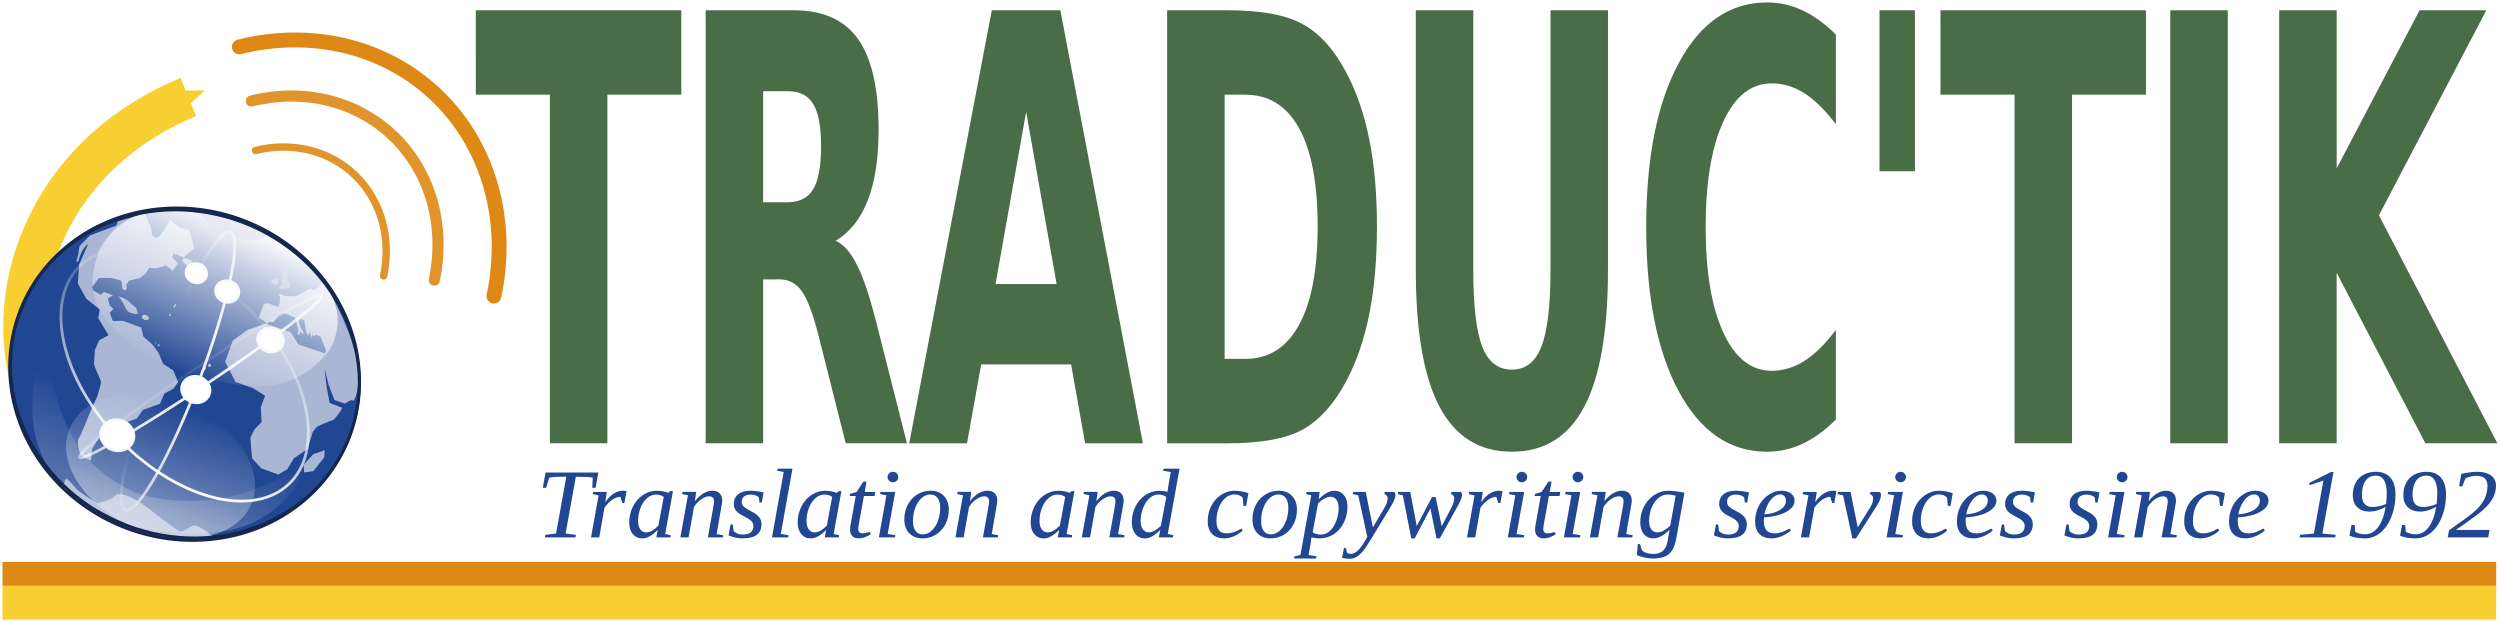 <?xml version="1.0" encoding="UTF-8" standalone="no"?>
<!-- Created with Inkscape (http://www.inkscape.org/) -->

<svg
   xmlns:osb="http://www.openswatchbook.org/uri/2009/osb"
   xmlns:dc="http://purl.org/dc/elements/1.1/"
   xmlns:cc="http://creativecommons.org/ns#"
   xmlns:rdf="http://www.w3.org/1999/02/22-rdf-syntax-ns#"
   xmlns:svg="http://www.w3.org/2000/svg"
   xmlns="http://www.w3.org/2000/svg"
   xmlns:xlink="http://www.w3.org/1999/xlink"
   xmlns:sodipodi="http://sodipodi.sourceforge.net/DTD/sodipodi-0.dtd"
   xmlns:inkscape="http://www.inkscape.org/namespaces/inkscape"
   width="5084.148"
   height="1265.384"
   viewBox="0 0 1345.181 334.8"
   version="1.1"
   id="svg7678"
   inkscape:version="0.92.2 5c3e80d, 2017-08-06"
   sodipodi:docname="logo-traductik_EN.svg"
   inkscape:export-filename="/home/fred/Bureau/Images web &amp; marketing/Logo Traduc'tik/logo-traductik2400ppp.png"
   inkscape:export-xdpi="2400.0027"
   inkscape:export-ydpi="2400.0027">
  <defs
     id="defs7672">
    <linearGradient
       id="linearGradient1014"
       osb:paint="solid">
      <stop
         style="stop-color:#000000"
         offset="0"
         id="stop1012" />
    </linearGradient>
    <inkscape:perspective
       sodipodi:type="inkscape:persp3d"
       inkscape:vp_x="0 : 0.032593423 : 1"
       inkscape:vp_y="0 : 3.0064443 : 0"
       inkscape:vp_z="0.064094494 : 0.032593423 : 1"
       inkscape:persp3d-origin="0.032047252 : 0.02172895 : 1"
       id="perspective5022" />
    <marker
       inkscape:stockid="Arrow2Send"
       orient="auto"
       refY="0"
       refX="0"
       id="Arrow2Send-61-5-1"
       style="overflow:visible"
       inkscape:isstock="true">
      <path
         inkscape:connector-curvature="0"
         id="path5352-3-7-0"
         style="fill:#f8cd2a;fill-rule:evenodd;stroke:#f8cd2a;stroke-width:0.625;stroke-linejoin:round"
         d="m 8.719,4.034 -10.926,-4.018 10.926,-4.018 c -1.745,2.372 -1.735,5.617 -6e-7,8.035 z"
         transform="matrix(-0.3,0,0,-0.3,0.69,0)" />
    </marker>
    <linearGradient
       id="linearGradient4018">
      <stop
         id="stop4020"
         style="stop-color:#ffffff;stop-opacity:0.3"
         offset="0" />
      <stop
         id="stop4022"
         style="stop-color:#ffffff;stop-opacity:0"
         offset="1" />
    </linearGradient>
    <linearGradient
       id="linearGradient4024">
      <stop
         id="stop4026"
         offset="0"
         style="stop-color:#ffffff" />
      <stop
         id="stop4034"
         style="stop-color:#ffffff;stop-opacity:0.498"
         offset="0.5" />
      <stop
         id="stop4028"
         offset="1"
         style="stop-color:#ffffff;stop-opacity:0" />
    </linearGradient>
    <marker
       id="a"
       orient="auto"
       overflow="visible"
       refX="0"
       refY="0"
       style="overflow:visible"
       transform="translate(-1.214,-0.796)">
      <path
         d="m 8.719,4.034 -10.926,-4.018 10.926,-4.018 c -1.745,2.372 -1.735,5.617 -6e-7,8.035 z"
         transform="matrix(-0.3,0,0,-0.3,0.69,0)"
         id="path2"
         inkscape:connector-curvature="0"
         style="fill:#f8cd2a;fill-rule:evenodd;stroke:#f8cd2a;stroke-width:0.625;stroke-linejoin:round" />
    </marker>
    <linearGradient
       id="b"
       gradientTransform="matrix(0.028,0.011,-0.011,0.029,58.692,19.744)"
       gradientUnits="userSpaceOnUse"
       x1="369"
       x2="369"
       y1="614.862"
       y2="478.362">
      <stop
         offset="0"
         stop-color="#fff"
         stop-opacity=".3"
         id="stop5" />
      <stop
         offset="1"
         stop-color="#fff"
         stop-opacity="0"
         id="stop7" />
    </linearGradient>
    <linearGradient
       id="c"
       gradientTransform="matrix(-0.01,0.016,-0.038,-0.017,74.03,32.302)"
       gradientUnits="userSpaceOnUse"
       spreadMethod="reflect"
       x1="84.27"
       x2="398.27"
       y1="158.154"
       y2="158.154">
      <stop
         offset="0"
         stop-color="#fff"
         id="stop10" />
      <stop
         offset=".5"
         stop-color="#fff"
         stop-opacity=".498"
         id="stop12" />
      <stop
         offset="1"
         stop-color="#fff"
         stop-opacity="0"
         id="stop14" />
    </linearGradient>
    <linearGradient
       id="d"
       gradientTransform="matrix(0.006,-0.021,-0.044,-0.016,78.007,50.674)"
       gradientUnits="userSpaceOnUse"
       x1="149.805"
       x2="365.625"
       xlink:href="#e"
       y1="360.664"
       y2="360.664" />
    <linearGradient
       id="e">
      <stop
         offset="0"
         stop-color="#fff"
         id="stop18" />
      <stop
         offset="1"
         stop-color="#fff"
         stop-opacity="0"
         id="stop20" />
    </linearGradient>
    <linearGradient
       id="f"
       gradientTransform="matrix(-0.053,-0.02,-0.01,0.028,78.925,33.645)"
       gradientUnits="userSpaceOnUse"
       x1="213.151"
       x2="242.877"
       xlink:href="#e"
       y1="252.883"
       y2="252.883" />
    <linearGradient
       id="g"
       gradientTransform="matrix(-0.034,-0.294,-0.024,-0.009,78.417,105.531)"
       gradientUnits="userSpaceOnUse"
       x1="213.27"
       x2="242.759"
       xlink:href="#e"
       y1="252.883"
       y2="252.883" />
    <filter
       id="h"
       height="1.738"
       width="1.703"
       x="-0.351"
       y="-0.369">
      <feGaussianBlur
         stdDeviation="3.903"
         id="feGaussianBlur25" />
    </filter>
    <filter
       id="filter1901"
       height="1.738"
       width="1.703"
       x="-0.351"
       y="-0.369">
      <feGaussianBlur
         stdDeviation="3.903"
         id="feGaussianBlur1899" />
    </filter>
    <filter
       id="i"
       height="1.615"
       width="1.586"
       x="-0.293"
       y="-0.307">
      <feGaussianBlur
         stdDeviation="3.252"
         id="feGaussianBlur28" />
    </filter>
    <linearGradient
       id="j"
       gradientTransform="matrix(-0.245,-0.352,0.354,-0.237,-538.139,111.768)"
       gradientUnits="userSpaceOnUse"
       x1="210.781"
       x2="239.902"
       xlink:href="#e"
       y1="257.832"
       y2="257.832" />
    <filter
       id="filter1914"
       height="1.738"
       width="1.703"
       x="-0.351"
       y="-0.369">
      <feGaussianBlur
         stdDeviation="3.903"
         id="feGaussianBlur1912" />
    </filter>
    <filter
       id="filter1918"
       height="1.738"
       width="1.703"
       x="-0.351"
       y="-0.369">
      <feGaussianBlur
         stdDeviation="3.903"
         id="feGaussianBlur1916" />
    </filter>
  </defs>
  <sodipodi:namedview
     id="base"
     pagecolor="#ffffff"
     bordercolor="#666666"
     borderopacity="1.0"
     inkscape:pageopacity="0.0"
     inkscape:pageshadow="2"
     inkscape:zoom="0.14609976"
     inkscape:cx="2718.184"
     inkscape:cy="364.78663"
     inkscape:document-units="mm"
     inkscape:current-layer="layer1"
     showgrid="false"
     fit-margin-top="5"
     fit-margin-left="5"
     fit-margin-right="5"
     fit-margin-bottom="5"
     inkscape:showpageshadow="false"
     showborder="false"
     inkscape:window-width="1920"
     inkscape:window-height="1176"
     inkscape:window-x="0"
     inkscape:window-y="0"
     inkscape:window-maximized="1"
     objecttolerance="10000"
     viewbox-width="1367.14"
     scale-x="1"
     viewbox-y="0"
     inkscape:pagecheckerboard="false"
     units="px"
     inkscape:object-nodes="false" />
  <g
     inkscape:label="Calque 1"
     inkscape:groupmode="layer"
     id="layer1"
     transform="translate(610.039,231.096)"
     style="opacity:0.96">
    <g
       id="g1136">
      <rect
         ry="9.129"
         rx="4.6183418e-06"
         y="71.243"
         x="-608.716"
         height="12.911"
         width="1341.806"
         id="rect5628-9-75-54-1"
         style="color:#000000;fill:#dd840d;stroke-width:2.165;stroke-linecap:round;stroke-opacity:0" />
      <rect
         ry="12.889"
         rx="4.6183422e-06"
         y="84.153"
         x="-608.716"
         height="18.227"
         width="1341.806"
         id="rect5628-9-75-5-2-3"
         style="color:#000000;fill:#f8cd2a;stroke-width:2.165;stroke-linecap:round;stroke-opacity:0" />
      <g
         aria-label="TRADUC'TIK"
         transform="matrix(10.853,0,0,21.078,-1472.964,-643.814)"
         style="font-weight:bold;font-size:15.163px;font-family:sans-serif;-inkscape-font-specification:'sans-serif, Bold';letter-spacing:0px;word-spacing:0px;fill:#42673e;stroke-width:0.017px"
         id="text5026-8-1">
        <path
           d="m 103.1,19.843 h 10.188 v 2.154 h -3.665 v 8.899 h -2.85 v -8.899 h -3.672 z"
           style="-inkscape-font-specification:'sans-serif, Bold'"
           id="path1043"
           inkscape:connector-curvature="0" />
        <path
           d="m 118.545,24.744 q 0.896,0 1.281,-0.333 0.392,-0.333 0.392,-1.096 0,-0.755 -0.392,-1.081 -0.385,-0.326 -1.281,-0.326 h -1.199 v 2.836 z m -1.199,1.969 v 4.183 h -2.85 v -11.054 h 4.353 q 2.184,0 3.198,0.733 1.022,0.733 1.022,2.317 0,1.096 -0.533,1.799 -0.526,0.703 -1.592,1.037 0.585,0.133 1.044,0.607 0.466,0.466 0.94,1.422 l 1.547,3.139 h -3.036 l -1.347,-2.747 q -0.407,-0.829 -0.829,-1.133 -0.415,-0.304 -1.111,-0.304 z"
           style="-inkscape-font-specification:'sans-serif, Bold'"
           id="path1045"
           inkscape:connector-curvature="0" />
        <path
           d="m 132.613,28.883 h -4.457 l -0.703,2.014 h -2.865 l 4.094,-11.054 h 3.398 l 4.094,11.054 h -2.865 z m -3.746,-2.051 h 3.028 l -1.51,-4.398 z"
           style="-inkscape-font-specification:'sans-serif, Bold'"
           id="path1047"
           inkscape:connector-curvature="0" />
        <path
           d="m 140.225,21.997 v 6.745 h 1.022 q 1.747,0 2.665,-0.866 0.925,-0.866 0.925,-2.517 0,-1.644 -0.918,-2.502 -0.918,-0.859 -2.673,-0.859 z m -2.85,-2.154 h 3.006 q 2.517,0 3.746,0.363 1.236,0.355 2.117,1.214 0.777,0.748 1.155,1.725 0.378,0.977 0.378,2.214 0,1.251 -0.378,2.236 -0.378,0.977 -1.155,1.725 -0.888,0.859 -2.132,1.222 -1.244,0.355 -3.731,0.355 h -3.006 z"
           style="-inkscape-font-specification:'sans-serif, Bold'"
           id="path1049"
           inkscape:connector-curvature="0" />
        <path
           d="m 149.703,19.843 h 2.85 v 6.626 q 0,1.37 0.444,1.962 0.452,0.585 1.466,0.585 1.022,0 1.466,-0.585 0.452,-0.592 0.452,-1.962 v -6.626 h 2.85 v 6.626 q 0,2.347 -1.177,3.495 -1.177,1.148 -3.591,1.148 -2.406,0 -3.583,-1.148 -1.177,-1.148 -1.177,-3.495 z"
           style="-inkscape-font-specification:'sans-serif, Bold'"
           id="path1051"
           inkscape:connector-curvature="0" />
        <path
           d="m 170.53,30.29 q -0.785,0.407 -1.636,0.615 -0.851,0.207 -1.777,0.207 -2.762,0 -4.376,-1.54 -1.614,-1.547 -1.614,-4.191 0,-2.651 1.614,-4.191 1.614,-1.547 4.376,-1.547 0.925,0 1.777,0.207 0.851,0.207 1.636,0.615 v 2.288 q -0.792,-0.54 -1.562,-0.792 -0.77,-0.252 -1.621,-0.252 -1.525,0 -2.399,0.977 -0.874,0.977 -0.874,2.695 0,1.71 0.874,2.688 0.874,0.977 2.399,0.977 0.851,0 1.621,-0.252 0.77,-0.252 1.562,-0.792 z"
           style="-inkscape-font-specification:'sans-serif, Bold'"
           id="path1053"
           inkscape:connector-curvature="0" />
        <path
           d="m 174.448,19.843 v 4.109 h -1.755 v -4.109 z"
           style="-inkscape-font-specification:'sans-serif, Bold'"
           id="path1055"
           inkscape:connector-curvature="0" />
        <path
           d="m 175.715,19.843 h 10.188 v 2.154 h -3.665 v 8.899 h -2.85 v -8.899 h -3.672 z"
           style="-inkscape-font-specification:'sans-serif, Bold'"
           id="path1057"
           inkscape:connector-curvature="0" />
        <path
           d="m 187.11,19.843 h 2.85 v 11.054 h -2.85 z"
           style="-inkscape-font-specification:'sans-serif, Bold'"
           id="path1059"
           inkscape:connector-curvature="0" />
        <path
           d="m 192.509,19.843 h 2.85 v 4.035 l 4.109,-4.035 h 3.309 l -5.323,5.234 5.871,5.819 h -3.569 l -4.398,-4.353 v 4.353 h -2.85 z"
           style="-inkscape-font-specification:'sans-serif, Bold'"
           id="path1061"
           inkscape:connector-curvature="0" />
      </g>
      <path
         d="m -481.263,-205.868 c 39.679,-9.892 79.657,0.168 106.99,26.922 27.333,26.755 38.547,66.803 30.012,107.179"
         id="path32"
         inkscape:connector-curvature="0"
         style="fill:none;stroke:#dd840d;stroke-width:8;stroke-linecap:round" />
      <path
         d="m -474.788,-176.746 c 28.512,-7.108 57.239,0.12 76.879,19.345 19.641,19.225 27.699,48.002 21.565,77.015"
         id="path34"
         inkscape:connector-curvature="0"
         style="fill:none;stroke:#dd840d;stroke-width:6;stroke-linecap:round;stroke-opacity:0.906" />
      <path
         d="m -472.544,-150.115 c 19.958,-4.976 40.067,0.084 53.816,13.542 13.748,13.457 19.389,33.602 15.096,53.911"
         id="path36"
         inkscape:connector-curvature="0"
         style="fill:none;stroke:#dd840d;stroke-width:4;stroke-linecap:round;stroke-opacity:0.906" />
      <path
         d="m -563.625,23.685 c -50.705,-48.29 -41.61,-128.931 11.083,-175.525 12.815,-11.332 27.754,-20.503 43.857,-27.049"
         id="path38"
         inkscape:connector-curvature="0"
         style="fill:none;stroke:#f8cd2a;stroke-width:22.148;marker-end:url(#a)" />
      <g
         transform="matrix(15.288,0,0,15.028,-1496.245,-572.363)"
         id="g84"
         style="stroke-width:0.1">
        <path
           d="m 70.273,38.341 a 6.226,5.883 26.568 0 1 -11.615,-4.47 6.226,5.883 26.568 1 1 11.615,4.47 z"
           id="path40"
           inkscape:connector-curvature="0"
           style="fill:#183f8e;stroke:#0b1e46" />
        <path
           d="m 59.424,34.714 c -0.45,2.558 -1.042,5.145 3.056,6.796 4.745,1.063 5.558,-0.897 6.731,-2.566 -1.863,1.382 -3.909,2.141 -6.379,1.445 -2.79,-1.222 -2.846,-3.551 -3.408,-5.675 z"
           id="path42"
           inkscape:connector-curvature="0"
           style="fill:url(#b)" />
        <path
           d="m 69.966,37.403 c 0,0 -0.213,0.336 -0.294,0.352 -0.081,0.016 -0.55,0.23 -0.55,0.23 l -0.143,0.183 -0.192,0.618 -0.474,0.33 -0.236,0.398 -0.321,0.187 -0.604,-0.232 -0.311,-0.346 -0.043,-0.458 -0.017,-0.293 0.145,-0.29 0.248,-0.262 -0.027,-0.535 0.151,-0.407 -0.426,-0.271 -0.619,-0.226 -0.359,-0.723 0.268,-0.756 0.505,-0.378 0.649,-0.227 0.879,0.303 0.276,0.44 0.934,0.324 0.039,-0.104 -0.201,-0.507 -0.154,-0.059 -0.112,0.064 c 0,0 -0.005,-0.121 -0.021,-0.08 -0.016,0.042 -0.025,0.134 -0.025,0.134 l -0.066,-0.228 -0.05,0.136 -0.072,-0.136 -0.069,-0.417 -0.11,-0.035 -0.084,0.05 0.057,0.235 0.123,0.212 -0.035,0.055 -0.066,-0.094 -0.045,0.044 -0.02,0.074 -0.061,-0.051 0.046,-0.106 -0.129,-0.468 -0.379,-0.166 -0.186,0.073 -0.189,0.256 -0.171,-0.025 -0.061,0.066 -0.291,-0.208 0.176,-0.474 0.094,-0.039 c 0.062,-0.004 0.166,0.035 0.348,0.113 0.118,0.035 0.132,-0.146 0.132,-0.354 l -0.067,-0.074 0.1,-0.016 0.12,0.067 0.369,0.018 0.255,-0.122 0.285,-0.165 0.098,0.065 0.16,-0.062 0.214,-0.211 c 0.197,0.338 0.412,0.685 0.546,0.995 0.602,1.259 0.871,2.471 0.523,3.236 -0.159,-0.05 -0.191,0.044 -0.322,0.104 l -0.361,-0.126 -0.206,-0.532 -0.15,-0.607 0.077,0.668 0.104,0.575 0.449,0.173 z"
           id="path44"
           inkscape:connector-curvature="0"
           style="opacity:0.7;fill:#e3e6f1" />
        <path
           d="m 64.236,36.389 -0.156,0.23 -0.328,0.186 -0.158,0.363 -0.597,0.217 -0.206,0.3 -0.521,0.201 -0.554,0.099 -0.262,0.39 -0.249,0.417 -0.035,0.411 -0.355,-0.181 -0.065,-0.204 c 0,0 -0.091,-0.325 -0.006,-0.426 0.085,-0.101 0.39,-0.921 0.39,-0.921 l 0.266,-0.59 c 0,0 0.128,-0.407 0.12,-0.512 -0.006,-0.08 -0.314,-0.665 -0.239,-0.696 l 0.026,-0.435 0.151,-0.344 0.328,-0.186 -0.361,-0.608 0.052,-0.309 -0.474,-0.389 -0.294,-0.537 0.04,-0.677 0.324,-0.746 c -0.201,0.156 -0.282,0.386 -0.35,0.624 l -0.067,0.022 0.068,-0.284 0.046,-0.292 0.365,-0.373 c 0,0 0.81,-0.317 0.861,-0.325 0.089,-0.014 0.118,-0.167 0.103,-0.173 l 0.968,-0.289 0.222,0.53 0.028,0.261 c 0,0 0.117,0.056 0.161,0.074 0.102,0.042 0.494,-0.61 0.454,-0.648 l 0.316,0.265 0.385,0.112 0.172,0.651 -0.371,0.327 0.085,0.04 0.216,0.095 -0.122,0.227 -0.228,-0.231 0.05,-0.136 -0.362,-0.139 -0.039,0.14 0.195,0.218 -0.186,0.263 -0.229,-0.195 -0.341,0.107 -0.258,-0.016 -0.129,0.213 -0.195,0.152 -0.374,0.095 -0.098,0.129 0.008,0.182 -0.063,0.035 -0.095,-0.048 -0.004,-0.192 -0.046,-0.113 -0.319,-0.087 -0.45,-0.006 -0.235,0.327 0.031,0.119 0.255,0.158 0.123,-0.096 0.322,0.112 -0.183,0.12 0.062,0.239 0.138,0.136 -0.135,0.127 0.112,0.306 0.343,-0.011 0.652,0.239 0.079,0.329 0.33,0.294 0.205,0.294 0.159,0.383 0.361,0.246 z"
           id="path46"
           inkscape:connector-curvature="0"
           style="opacity:0.7;fill:#e3e6f1" />
        <path
           d="m 63.201,34.12 a 0.129,0.089 21.639 0 1 -0.242,-0.093 0.129,0.089 21.639 1 1 0.242,0.093 z"
           id="path48"
           inkscape:connector-curvature="0"
           style="opacity:0.7;fill:#e3e6f1" />
        <path
           d="m 66.815,30.775 c 2.419,1.375 3.639,2.842 2.746,4.474 -1.576,2.054 -3.724,1.16 -5.806,0.608 -2.964,-1.828 -2.656,-2.976 -2.329,-4.12 0.988,-2.016 3.119,-1.634 5.389,-0.961 z"
           id="path50"
           inkscape:connector-curvature="0"
           style="fill:url(#c)" />
        <path
           d="m 63.976,33.995 a 0.029,0.039 19.521 1 1 0.003,-0.021"
           id="path52"
           inkscape:connector-curvature="0"
           style="opacity:0.7;fill:#e3e6f1" />
        <path
           d="m 62.766,33.738 c 0.014,0.154 0.192,0.299 -0.235,0.16 -0.181,-0.096 -0.151,-0.31 -0.391,-0.568 0.297,0.043 0.428,0.261 0.627,0.408 z"
           id="path54"
           inkscape:connector-curvature="0"
           style="opacity:0.7;fill:#e3e6f1" />
        <path
           d="m 64.146,33.672 a 0.029,0.078 20.282 1 1 0.01,-0.04"
           id="path56"
           inkscape:connector-curvature="0"
           style="opacity:0.7;fill:#e3e6f1" />
        <path
           d="m 63.585,35.079 a 0.035,0.033 26.568 1 1 0.001,-0.019"
           id="path58"
           inkscape:connector-curvature="0"
           style="opacity:0.7;fill:#e3e6f1" />
        <path
           d="m 63.452,34.998 a 0.012,0.028 20.248 1 1 0.003,-0.014"
           id="path60"
           inkscape:connector-curvature="0"
           style="opacity:0.7;fill:#e3e6f1" />
        <path
           d="m 65.397,35.812 a 0.059,0.056 26.568 1 1 0.002,-0.031"
           id="path62"
           inkscape:connector-curvature="0"
           style="opacity:0.7;fill:#e3e6f1" />
        <path
           d="m 65.211,35.907 a 0.029,0.056 20.137 1 1 0.006,-0.029"
           id="path64"
           inkscape:connector-curvature="0"
           style="opacity:0.7;fill:#e3e6f1" />
        <path
           d="m 65.091,36.028 a 0.024,0.033 19.744 1 1 0.003,-0.018"
           id="path66"
           inkscape:connector-curvature="0"
           style="opacity:0.7;fill:#e3e6f1" />
        <path
           d="m 69.399,38.828 -0.405,0.143 -0.343,0.381 0.024,0.272 0.318,-0.045 0.215,-0.275 0.166,-0.21 z"
           id="path68"
           inkscape:connector-curvature="0"
           style="opacity:0.7;fill:#e3e6f1" />
        <path
           d="m 68.14,33.025 -0.087,8.39e-4 -0.094,0.019 -0.113,0.012 -0.048,-0.066 0.076,-0.087 -0.014,-0.177 0.036,-0.137 0.012,-0.091 -0.071,-0.062 0.092,-0.033 0.145,0.056 -0.027,0.072 0.07,0.24 0.067,0.149 z"
           id="path70"
           inkscape:connector-curvature="0"
           style="opacity:0.7;fill:#e3e6f1" />
        <path
           d="m 67.722,32.905 0.046,-0.085 0.015,-0.118 -0.074,-0.035 -0.155,0.029 -0.053,0.103 c 0,0 0.079,0.078 0.111,0.091 0.032,0.012 0.11,0.015 0.11,0.015 z"
           id="path72"
           inkscape:connector-curvature="0"
           style="opacity:0.7;fill:#e3e6f1" />
        <path
           d="m 67.37,31.116 c -0.036,0.097 -0.511,0.187 -0.511,0.187 l -0.608,-0.055 -0.297,0.215 c 0,0 -0.26,-0.059 -0.274,-0.099 -0.014,-0.04 -0.102,-0.307 -0.102,-0.307 0,0 -0.274,-0.202 -0.229,-0.239 0.081,-0.068 -0.466,-0.531 -0.497,-0.522 0.714,0.073 1.641,0.321 2.517,0.82 z"
           id="path74"
           inkscape:connector-curvature="0"
           style="opacity:0.7;fill:#e3e6f1" />
        <path
           d="m 66.942,31.974 0.206,0.086 0.105,-0.049 0.059,-0.101 -0.155,-0.087 -0.205,-0.051 -0.12,0.05 0.002,0.014 z"
           id="path76"
           inkscape:connector-curvature="0"
           style="opacity:0.7;fill:#e3e6f1" />
        <path
           d="m 64.276,37.104 c -1.8,-0.653 -3.553,-0.154 -3.917,1.114 -0.364,1.268 0.801,2.825 2.6,3.478 1.8,0.653 3.553,0.154 3.917,-1.114 0.364,-1.268 -0.801,-2.825 -2.6,-3.478 z"
           id="path78"
           inkscape:connector-curvature="0"
           style="opacity:0.468;fill:url(#d);fill-rule:evenodd" />
        <path
           d="m 63.47,35.703 c -1.021,2.746 -1.507,5.103 -1.087,5.265 0.421,0.162 1.589,-1.933 2.61,-4.679 1.021,-2.746 1.507,-5.103 1.087,-5.265 -0.421,-0.162 -1.589,1.933 -2.61,4.679 z"
           id="path80"
           inkscape:connector-curvature="0"
           style="fill:none;stroke:url(#f)" />
        <path
           d="m 63.972,31.896 c -2.389,-0.886 -4.105,0.29 -3.831,2.626 0.273,2.336 2.432,4.948 4.821,5.834 2.389,0.886 4.105,-0.29 3.831,-2.626 -0.273,-2.336 -2.432,-4.948 -4.821,-5.834 z"
           id="path82"
           inkscape:connector-curvature="0"
           style="fill:none;stroke:url(#g)" />
      </g>
      <path
         d="m 206.934,339.082 c 0,7.011 -5.968,12.695 -13.33,12.695 -7.362,0 -13.33,-5.684 -13.33,-12.695 0,-7.011 5.968,-12.695 13.33,-12.695 7.362,0 13.33,5.684 13.33,12.695 z"
         transform="matrix(0.442,0.167,-0.161,0.424,-518.746,-250.328)"
         id="path86"
         inkscape:connector-curvature="0"
         style="fill:#ffffff;fill-rule:evenodd;stroke:#f9f9f9;stroke-width:3.266;filter:url(#h)" />
      <path
         d="m 206.934,339.082 c 0,7.011 -5.968,12.695 -13.33,12.695 -7.362,0 -13.33,-5.684 -13.33,-12.695 0,-7.011 5.968,-12.695 13.33,-12.695 7.362,0 13.33,5.684 13.33,12.695 z"
         transform="matrix(0.393,0.149,-0.143,0.377,-531.985,-240.797)"
         id="path88"
         inkscape:connector-curvature="0"
         style="fill:#ffffff;fill-rule:evenodd;stroke:#f9f9f9;stroke-width:3.674;filter:url(#h)" />
      <path
         d="m 206.934,339.082 c 0,7.011 -5.968,12.695 -13.33,12.695 -7.362,0 -13.33,-5.684 -13.33,-12.695 0,-7.011 5.968,-12.695 13.33,-12.695 7.362,0 13.33,5.684 13.33,12.695 z"
         transform="matrix(0.632,0.239,-0.23,0.609,-591.295,-249.648)"
         id="path90"
         inkscape:connector-curvature="0"
         style="fill:#ffffff;fill-rule:evenodd;stroke:#f9f9f9;stroke-width:2.278;filter:url(#i)" />
      <path
         d="m -505.079,-32.823 c 35.978,-24.078 66.468,-41.697 68.1,-39.353 1.633,2.344 -26.21,23.762 -62.189,47.84 -35.978,24.078 -66.468,41.697 -68.1,39.353 -1.633,-2.344 26.21,-23.762 62.189,-47.84 z"
         id="path92"
         inkscape:connector-curvature="0"
         style="fill:none;stroke:url(#j);stroke-width:1.512" />
      <path
         d="m 206.934,339.082 c 0,7.011 -5.968,12.695 -13.33,12.695 -7.362,0 -13.33,-5.684 -13.33,-12.695 0,-7.011 5.968,-12.695 13.33,-12.695 7.362,0 13.33,5.684 13.33,12.695 z"
         transform="matrix(0.491,0.186,-0.178,0.472,-499.187,-244.204)"
         id="path94"
         inkscape:connector-curvature="0"
         style="fill:#ffffff;fill-rule:evenodd;stroke:#f9f9f9;stroke-width:2.939;filter:url(#h)" />
      <path
         d="m 206.934,339.082 c 0,7.011 -5.968,12.695 -13.33,12.695 -7.362,0 -13.33,-5.684 -13.33,-12.695 0,-7.011 5.968,-12.695 13.33,-12.695 7.362,0 13.33,5.684 13.33,12.695 z"
         transform="matrix(0.54,0.204,-0.196,0.519,-542.772,-236.961)"
         id="path96"
         inkscape:connector-curvature="0"
         style="fill:#ffffff;fill-rule:evenodd;stroke:#f9f9f9;stroke-width:2.672;filter:url(#h)" />
      <path
         d="m -557.653,39.716 c 12.491,-2.742 7.744,-5.29 12.267,-4.983 6.909,0.469 18.253,10.123 18.253,10.123 0,0 8.757,6.72 13.277,9.772 2.472,1.669 6.825,-3.953 9.594,-2.813 5.148,2.12 9.309,6.319 9.309,6.319 0,0 -7.451,-0.641 -9.63,0.075 -4.384,1.441 -14.866,-0.624 -20.753,-1.783 -5.887,-1.159 -11.642,-3.61 -17.212,-5.871 -6.376,-2.587 -17.694,-8.829 -17.694,-8.829 0,0 -7.665,-3.217 -9.952,-6.327 -1.973,-2.682 -7.193,-1.981 -4.871,-7.968 1.154,-2.975 3.884,3.106 7.824,5.968 4.438,3.224 9.588,6.317 9.588,6.317 z"
         id="path98"
         inkscape:connector-curvature="0"
         style="opacity:0.7;fill:#e3e6f1;stroke-width:1.512" />
      <ellipse
         cx="-488.178"
         cy="152.849"
         rx="94.725"
         ry="87.284"
         transform="matrix(0.935,0.354,-0.354,0.935,0,0)"
         id="ellipse100"
         style="fill:none;stroke:#0b1e46;stroke-width:1.512" />
      <g
         id="text4612"
         style="font-style:italic;font-size:53.862px;font-family:'Liberation Serif';-inkscape-font-specification:'Liberation Serif, Italic';letter-spacing:0px;word-spacing:0px;fill:#183f8e;stroke-width:4px"
         transform="scale(1.01,0.99)"
         aria-label="Translation and copywriting services since 1992">
        <path
           inkscape:connector-curvature="0"
           id="path2077"
           style="-inkscape-font-specification:'Liberation Serif, Italic'"
           d="m -313.725,58.658 0.263,-1.394 5.707,-0.71 5.444,-30.902 h -1.341 q -5.234,0 -7.732,0.526 l -1.683,5.497 h -1.762 l 1.473,-8.284 h 28.141 l -1.473,8.284 h -1.788 l 0.263,-5.497 q -2.367,-0.473 -7.732,-0.473 h -1.289 l -5.444,30.85 5.497,0.71 -0.263,1.394 z" />
        <path
           inkscape:connector-curvature="0"
           id="path2079"
           style="-inkscape-font-specification:'Liberation Serif, Italic'"
           d="m -272.276,33.279 q 1.315,0 2.078,0.21 l -1.157,6.47 h -1.131 l -0.999,-3.34 q -2.104,0 -4.366,1.604 -2.235,1.604 -4.103,4.234 l -2.814,16.201 h -4.366 l 4.024,-22.881 -3.103,-0.657 0.21,-1.183 h 7.285 l -0.815,5.576 q 1.972,-2.972 4.392,-4.602 2.446,-1.631 4.865,-1.631 z" />
        <path
           inkscape:connector-curvature="0"
           id="path2081"
           style="-inkscape-font-specification:'Liberation Serif, Italic'"
           d="m -249.632,56.817 2.972,0.657 -0.21,1.183 h -7.495 l 0.763,-4.103 q -4.445,4.655 -8.127,4.655 -3.182,0 -5.128,-2.341 -1.92,-2.341 -1.92,-6.443 0,-4.602 1.999,-8.6 2.025,-4.024 5.391,-6.259 3.366,-2.262 7.311,-2.262 3.182,0 5.996,1.105 l 1.183,-0.894 h 1.42 z m -0.763,-20.172 q -1.026,-0.71 -1.92,-0.973 -0.894,-0.289 -2.209,-0.289 -2.63,0 -4.839,1.999 -2.183,1.972 -3.445,5.339 -1.262,3.366 -1.262,7.022 0,2.814 1.157,4.497 1.157,1.683 3.156,1.683 2.972,0 6.496,-3.656 z" />
        <path
           inkscape:connector-curvature="0"
           id="path2083"
           style="-inkscape-font-specification:'Liberation Serif, Italic'"
           d="m -223.595,38.986 q 0,-1.183 -0.631,-1.92 -0.631,-0.736 -1.999,-0.736 -1.946,0 -4.261,1.657 -2.288,1.657 -3.787,4.103 l -2.893,16.569 h -4.366 l 4.024,-22.907 -3.103,-0.657 0.21,-1.183 h 7.311 l -0.71,5.05 q 2.209,-2.84 4.576,-4.261 2.367,-1.42 4.655,-1.42 2.656,0 3.998,1.446 1.341,1.42 1.341,4.103 0,0.368 -0.105,1.131 -0.105,0.763 -2.867,16.885 l 3.445,0.631 -0.21,1.183 h -7.916 l 2.683,-15.307 q 0.605,-3.34 0.605,-4.366 z" />
        <path
           inkscape:connector-curvature="0"
           id="path2085"
           style="-inkscape-font-specification:'Liberation Serif, Italic'"
           d="m -198.321,51.399 q 0,3.971 -2.525,5.891 -2.525,1.894 -7.653,1.894 -3.629,0 -7.364,-1.631 l 1.078,-5.944 h 1.183 l 0.447,3.603 q 0.684,0.736 1.92,1.315 1.262,0.579 2.84,0.579 5.76,0 5.76,-4.708 0,-1.552 -1.236,-2.761 -1.21,-1.21 -3.971,-2.551 -2.656,-1.289 -3.945,-2.84 -1.289,-1.578 -1.289,-3.682 0,-3.472 2.341,-5.365 2.341,-1.92 6.496,-1.92 2.972,0 7.048,0.92 l -0.973,5.497 h -1.236 l -0.368,-2.84 q -1.657,-1.473 -4.366,-1.473 -2.157,0 -3.445,0.999 -1.289,0.973 -1.289,3.051 0,1.42 1.105,2.498 1.105,1.078 4.182,2.656 2.735,1.42 3.998,3.051 1.262,1.631 1.262,3.761 z" />
        <path
           inkscape:connector-curvature="0"
           id="path2087"
           style="-inkscape-font-specification:'Liberation Serif, Italic'"
           d="m -188.038,56.817 4.129,0.657 -0.21,1.183 h -8.6 l 6.233,-35.557 -3.393,-0.631 0.21,-1.183 h 7.864 z" />
        <path
           inkscape:connector-curvature="0"
           id="path2089"
           style="-inkscape-font-specification:'Liberation Serif, Italic'"
           d="m -159.897,56.817 2.972,0.657 -0.21,1.183 h -7.495 l 0.763,-4.103 q -4.445,4.655 -8.127,4.655 -3.182,0 -5.128,-2.341 -1.92,-2.341 -1.92,-6.443 0,-4.602 1.999,-8.6 2.025,-4.024 5.391,-6.259 3.366,-2.262 7.311,-2.262 3.182,0 5.996,1.105 l 1.183,-0.894 h 1.42 z m -0.763,-20.172 q -1.026,-0.71 -1.92,-0.973 -0.894,-0.289 -2.209,-0.289 -2.63,0 -4.839,1.999 -2.183,1.972 -3.445,5.339 -1.262,3.366 -1.262,7.022 0,2.814 1.157,4.497 1.157,1.683 3.156,1.683 2.972,0 6.496,-3.656 z" />
        <path
           inkscape:connector-curvature="0"
           id="path2091"
           style="-inkscape-font-specification:'Liberation Serif, Italic'"
           d="m -146.773,54.082 q 0,1.183 0.579,1.788 0.605,0.579 1.525,0.579 1.92,0 3.998,-0.789 l 0.552,1.236 q -3.235,2.288 -6.549,2.288 -2.078,0 -3.287,-1.262 -1.183,-1.262 -1.183,-3.524 0,-0.763 0.132,-1.788 0.158,-1.052 2.893,-16.464 h -3.235 l 0.21,-1.183 3.498,-1.026 3.603,-5.602 h 1.683 l -0.973,5.602 h 5.654 l -0.421,2.209 h -5.654 l -2.551,14.439 q -0.473,2.42 -0.473,3.498 z" />
        <path
           inkscape:connector-curvature="0"
           id="path2093"
           style="-inkscape-font-specification:'Liberation Serif, Italic'"
           d="m -131.099,56.817 4.129,0.657 -0.21,1.183 h -8.6 l 4.024,-22.881 -3.393,-0.657 0.21,-1.183 h 7.864 z m 5.654,-30.955 q 0,1.157 -0.842,1.999 -0.842,0.842 -2.025,0.842 -1.157,0 -1.999,-0.842 -0.842,-0.842 -0.842,-1.999 0,-1.183 0.842,-2.025 0.842,-0.842 1.999,-0.842 1.183,0 2.025,0.842 0.842,0.842 0.842,2.025 z" />
        <path
           inkscape:connector-curvature="0"
           id="path2095"
           style="-inkscape-font-specification:'Liberation Serif, Italic'"
           d="m -117.607,49.716 q 0,3.55 1.368,5.444 1.394,1.867 3.866,1.867 2.393,0 4.55,-1.92 2.183,-1.92 3.445,-5.234 1.262,-3.34 1.262,-7.154 0,-3.629 -1.394,-5.497 -1.368,-1.894 -3.945,-1.894 -2.393,0 -4.55,1.92 -2.13,1.92 -3.366,5.26 -1.236,3.314 -1.236,7.206 z m 4.997,9.468 q -4.366,0 -6.996,-2.788 -2.63,-2.814 -2.63,-7.574 0,-4.234 1.815,-7.837 1.815,-3.603 5.023,-5.654 3.235,-2.051 7.259,-2.051 4.366,0 6.996,2.814 2.63,2.788 2.63,7.548 0,4.234 -1.815,7.837 -1.815,3.603 -5.05,5.654 -3.209,2.051 -7.232,2.051 z" />
        <path
           inkscape:connector-curvature="0"
           id="path2097"
           style="-inkscape-font-specification:'Liberation Serif, Italic'"
           d="m -77.052,38.986 q 0,-1.183 -0.631,-1.92 -0.631,-0.736 -1.999,-0.736 -1.946,0 -4.261,1.657 -2.288,1.657 -3.787,4.103 l -2.893,16.569 h -4.366 l 4.024,-22.907 -3.103,-0.657 0.21,-1.183 h 7.311 l -0.71,5.05 q 2.209,-2.84 4.576,-4.261 2.367,-1.42 4.655,-1.42 2.656,0 3.998,1.446 1.341,1.42 1.341,4.103 0,0.368 -0.105,1.131 -0.105,0.763 -2.867,16.885 l 3.445,0.631 -0.21,1.183 h -7.916 l 2.683,-15.307 q 0.605,-3.34 0.605,-4.366 z" />
        <path
           inkscape:connector-curvature="0"
           id="path2099"
           style="-inkscape-font-specification:'Liberation Serif, Italic'"
           d="m -35.761,56.817 2.972,0.657 -0.21,1.183 h -7.495 l 0.763,-4.103 q -4.445,4.655 -8.127,4.655 -3.182,0 -5.128,-2.341 -1.92,-2.341 -1.92,-6.443 0,-4.602 1.999,-8.6 2.025,-4.024 5.391,-6.259 3.366,-2.262 7.311,-2.262 3.182,0 5.996,1.105 l 1.183,-0.894 h 1.42 z m -0.763,-20.172 q -1.026,-0.71 -1.92,-0.973 -0.894,-0.289 -2.209,-0.289 -2.63,0 -4.839,1.999 -2.183,1.972 -3.445,5.339 -1.262,3.366 -1.262,7.022 0,2.814 1.157,4.497 1.157,1.683 3.156,1.683 2.972,0 6.496,-3.656 z" />
        <path
           inkscape:connector-curvature="0"
           id="path2101"
           style="-inkscape-font-specification:'Liberation Serif, Italic'"
           d="m -9.725,38.986 q 0,-1.183 -0.631,-1.92 -0.631,-0.736 -1.999,-0.736 -1.946,0 -4.261,1.657 -2.288,1.657 -3.787,4.103 l -2.893,16.569 h -4.366 l 4.024,-22.907 -3.103,-0.657 0.21,-1.183 h 7.311 l -0.71,5.05 q 2.209,-2.84 4.576,-4.261 2.367,-1.42 4.655,-1.42 2.656,0 3.998,1.446 1.341,1.42 1.341,4.103 0,0.368 -0.105,1.131 -0.105,0.763 -2.867,16.885 l 3.445,0.631 -0.21,1.183 h -7.916 l 2.683,-15.307 q 0.605,-3.34 0.605,-4.366 z" />
        <path
           inkscape:connector-curvature="0"
           id="path2103"
           style="-inkscape-font-specification:'Liberation Serif, Italic'"
           d="m 17.943,33.91 q 0.105,-1.262 1.788,-10.809 l -4.05,-0.631 0.21,-1.183 h 8.521 l -6.312,35.531 2.972,0.657 -0.21,1.183 h -7.495 l 0.763,-4.103 q -4.445,4.655 -8.127,4.655 -3.235,0 -5.128,-2.42 -1.894,-2.446 -1.894,-6.47 0,-4.497 1.92,-8.442 1.946,-3.971 5.313,-6.259 3.366,-2.314 7.39,-2.314 2.472,0 4.339,0.605 z m -0.605,2.735 q -0.92,-0.605 -1.894,-0.947 -0.973,-0.342 -2.367,-0.342 -2.472,0 -4.629,1.946 -2.157,1.946 -3.472,5.365 -1.315,3.419 -1.315,7.075 0,2.814 1.157,4.497 1.157,1.683 3.13,1.683 1.473,0 3.182,-0.947 1.736,-0.973 3.34,-2.709 z" />
        <path
           inkscape:connector-curvature="0"
           id="path2105"
           style="-inkscape-font-specification:'Liberation Serif, Italic'"
           d="m 58.103,54.924 q -2.13,1.972 -4.787,3.13 -2.656,1.131 -5.05,1.131 -4.234,0 -6.549,-2.446 -2.314,-2.446 -2.314,-6.759 0,-4.576 1.841,-8.337 1.841,-3.787 5.234,-6.075 3.419,-2.288 7.154,-2.288 1.867,0 3.971,0.394 2.104,0.394 3.472,0.973 l -1.183,6.891 h -1.446 l -0.421,-4.576 q -1.657,-1.657 -4.418,-1.657 -2.525,0 -4.734,1.867 -2.183,1.867 -3.498,5.207 -1.315,3.34 -1.315,7.338 0,6.733 5.418,6.733 3.761,0 7.837,-2.63 z" />
        <path
           inkscape:connector-curvature="0"
           id="path2107"
           style="-inkscape-font-specification:'Liberation Serif, Italic'"
           d="m 67.86,49.716 q 0,3.55 1.368,5.444 1.394,1.867 3.866,1.867 2.393,0 4.55,-1.92 2.183,-1.92 3.445,-5.234 1.262,-3.34 1.262,-7.154 0,-3.629 -1.394,-5.497 -1.368,-1.894 -3.945,-1.894 -2.393,0 -4.55,1.92 -2.13,1.92 -3.366,5.26 -1.236,3.314 -1.236,7.206 z m 4.997,9.468 q -4.366,0 -6.996,-2.788 -2.63,-2.814 -2.63,-7.574 0,-4.234 1.815,-7.837 1.815,-3.603 5.023,-5.654 3.235,-2.051 7.259,-2.051 4.366,0 6.996,2.814 2.63,2.788 2.63,7.548 0,4.234 -1.815,7.837 -1.815,3.603 -5.05,5.654 -3.209,2.051 -7.232,2.051 z" />
        <path
           inkscape:connector-curvature="0"
           id="path2109"
           style="-inkscape-font-specification:'Liberation Serif, Italic'"
           d="m 94.686,58.606 -0.289,2.367 -1.262,7.285 4.208,0.631 -0.21,1.236 h -11.73 l 0.21,-1.236 3.182,-0.631 5.76,-32.48 -2.709,-0.657 0.21,-1.183 h 6.969 l -0.5,3.998 q 4.602,-4.655 8.284,-4.655 3.182,0 5.102,2.341 1.946,2.341 1.946,6.443 0,4.629 -1.972,8.626 -1.972,3.971 -5.365,6.233 -3.393,2.262 -7.364,2.262 -1.21,0 -2.525,-0.184 -1.289,-0.158 -1.946,-0.394 z m 0.631,-2.761 q 1.631,1.262 4.418,1.262 2.604,0 4.708,-1.92 2.13,-1.92 3.419,-5.365 1.289,-3.472 1.289,-7.075 0,-2.919 -1.183,-4.55 -1.157,-1.631 -3.13,-1.631 -1.394,0 -3.287,1.026 -1.894,1.026 -3.366,2.63 z" />
        <path
           inkscape:connector-curvature="0"
           id="path2111"
           style="-inkscape-font-specification:'Liberation Serif, Italic'"
           d="m 116.857,33.936 h 6.733 l 3.813,19.252 6.18,-10.678 q 1.683,-2.946 1.683,-5.076 0,-0.973 -0.552,-1.552 -0.552,-0.579 -1.183,-0.763 l 0.21,-1.183 h 4.997 q 0.684,0.605 0.684,1.657 0,2.078 -2.183,5.786 l -10.415,17.542 q -2.998,5.102 -4.76,7.232 -1.736,2.13 -3.445,3.13 -1.709,0.999 -3.708,0.999 -2.13,0 -3.919,-0.473 l 0.973,-5.339 h 1.183 l 0.421,2.525 q 0.657,0.605 2.157,0.605 3.55,0 7.495,-7.101 l 1.183,-2.157 -4.813,-22.565 -2.946,-0.657 z" />
        <path
           inkscape:connector-curvature="0"
           id="path2113"
           style="-inkscape-font-specification:'Liberation Serif, Italic'"
           d="m 163.039,59.184 h -1.736 l -3.261,-16.28 -8.363,16.28 h -1.841 l -4.497,-23.407 -2.683,-0.657 0.21,-1.183 h 6.443 l 3.445,18.594 8.127,-15.806 h 1.972 l 3.209,15.911 5.181,-10.231 q 1.499,-2.998 1.499,-4.971 0,-0.973 -0.552,-1.552 -0.552,-0.579 -1.183,-0.763 l 0.21,-1.183 h 4.997 q 0.684,0.605 0.684,1.657 0,1.788 -2.183,5.786 z" />
        <path
           inkscape:connector-curvature="0"
           id="path2115"
           style="-inkscape-font-specification:'Liberation Serif, Italic'"
           d="m 194.389,33.279 q 1.315,0 2.078,0.21 l -1.157,6.47 h -1.131 l -0.999,-3.34 q -2.104,0 -4.366,1.604 -2.235,1.604 -4.103,4.234 l -2.814,16.201 h -4.366 l 4.024,-22.881 -3.103,-0.657 0.21,-1.183 h 7.285 l -0.815,5.576 q 1.972,-2.972 4.392,-4.602 2.446,-1.631 4.865,-1.631 z" />
        <path
           inkscape:connector-curvature="0"
           id="path2117"
           style="-inkscape-font-specification:'Liberation Serif, Italic'"
           d="m 203.962,56.817 4.129,0.657 -0.21,1.183 h -8.6 l 4.024,-22.881 -3.393,-0.657 0.21,-1.183 h 7.864 z m 5.654,-30.955 q 0,1.157 -0.842,1.999 -0.842,0.842 -2.025,0.842 -1.157,0 -1.999,-0.842 -0.842,-0.842 -0.842,-1.999 0,-1.183 0.842,-2.025 0.842,-0.842 1.999,-0.842 1.183,0 2.025,0.842 0.842,0.842 0.842,2.025 z" />
        <path
           inkscape:connector-curvature="0"
           id="path2119"
           style="-inkscape-font-specification:'Liberation Serif, Italic'"
           d="m 218.164,54.082 q 0,1.183 0.579,1.788 0.605,0.579 1.525,0.579 1.92,0 3.998,-0.789 l 0.552,1.236 q -3.235,2.288 -6.549,2.288 -2.078,0 -3.287,-1.262 -1.183,-1.262 -1.183,-3.524 0,-0.763 0.132,-1.788 0.158,-1.052 2.893,-16.464 h -3.235 l 0.21,-1.183 3.498,-1.026 3.603,-5.602 h 1.683 l -0.973,5.602 h 5.654 l -0.421,2.209 h -5.654 l -2.551,14.439 q -0.473,2.42 -0.473,3.498 z" />
        <path
           inkscape:connector-curvature="0"
           id="path2121"
           style="-inkscape-font-specification:'Liberation Serif, Italic'"
           d="m 233.839,56.817 4.129,0.657 -0.21,1.183 h -8.6 l 4.024,-22.881 -3.393,-0.657 0.21,-1.183 h 7.864 z m 5.654,-30.955 q 0,1.157 -0.842,1.999 -0.842,0.842 -2.025,0.842 -1.157,0 -1.999,-0.842 -0.842,-0.842 -0.842,-1.999 0,-1.183 0.842,-2.025 0.842,-0.842 1.999,-0.842 1.183,0 2.025,0.842 0.842,0.842 0.842,2.025 z" />
        <path
           inkscape:connector-curvature="0"
           id="path2123"
           style="-inkscape-font-specification:'Liberation Serif, Italic'"
           d="m 260.954,38.986 q 0,-1.183 -0.631,-1.92 -0.631,-0.736 -1.999,-0.736 -1.946,0 -4.261,1.657 -2.288,1.657 -3.787,4.103 l -2.893,16.569 h -4.366 l 4.024,-22.907 -3.103,-0.657 0.21,-1.183 h 7.311 l -0.71,5.05 q 2.209,-2.84 4.576,-4.261 2.367,-1.42 4.655,-1.42 2.656,0 3.998,1.446 1.341,1.42 1.341,4.103 0,0.368 -0.105,1.131 -0.105,0.763 -2.867,16.885 l 3.445,0.631 -0.21,1.183 h -7.916 l 2.683,-15.307 q 0.605,-3.34 0.605,-4.366 z" />
        <path
           inkscape:connector-curvature="0"
           id="path2125"
           style="-inkscape-font-specification:'Liberation Serif, Italic'"
           d="m 279.022,55.923 q 1.473,0 3.261,-0.973 1.815,-0.973 3.524,-2.683 l 2.893,-16.253 q -0.631,-0.158 -1.131,-0.289 -0.5,-0.131 -0.999,-0.21 -0.473,-0.079 -1.026,-0.105 -0.552,-0.053 -1.262,-0.053 -2.63,0 -4.892,1.972 -2.262,1.972 -3.55,5.313 -1.289,3.34 -1.289,7.101 0,2.84 1.157,4.524 1.183,1.657 3.314,1.657 z m 6.417,-1.473 q -1.894,2.078 -4.234,3.419 -2.314,1.341 -4.182,1.341 -3.34,0 -5.26,-2.341 -1.92,-2.367 -1.92,-6.443 0,-4.602 1.999,-8.547 2.025,-3.971 5.444,-6.259 3.445,-2.314 7.469,-2.314 1.578,0 4.103,0.316 2.551,0.289 4.524,0.763 l -4.418,25.195 q -0.973,5.549 -3.813,8.048 -2.814,2.498 -8.337,2.498 -2.314,0 -4.787,-0.552 -2.472,-0.526 -3.971,-1.315 l 0.473,-5.996 h 1.183 l 0.947,3.314 q 2.13,2.078 6.128,2.078 3.209,0 5.102,-1.683 1.894,-1.657 2.525,-5.339 z" />
        <path
           inkscape:connector-curvature="0"
           id="path2127"
           style="-inkscape-font-specification:'Liberation Serif, Italic'"
           d="m 326.625,51.399 q 0,3.971 -2.525,5.891 -2.525,1.894 -7.653,1.894 -3.629,0 -7.364,-1.631 l 1.078,-5.944 h 1.183 l 0.447,3.603 q 0.684,0.736 1.92,1.315 1.262,0.579 2.84,0.579 5.76,0 5.76,-4.708 0,-1.552 -1.236,-2.761 -1.21,-1.21 -3.971,-2.551 -2.656,-1.289 -3.945,-2.84 -1.289,-1.578 -1.289,-3.682 0,-3.472 2.341,-5.365 2.341,-1.92 6.496,-1.92 2.972,0 7.048,0.92 l -0.973,5.497 h -1.236 l -0.368,-2.84 q -1.657,-1.473 -4.366,-1.473 -2.157,0 -3.445,0.999 -1.289,0.973 -1.289,3.051 0,1.42 1.105,2.498 1.105,1.078 4.182,2.656 2.735,1.42 3.998,3.051 1.262,1.631 1.262,3.761 z" />
        <path
           inkscape:connector-curvature="0"
           id="path2129"
           style="-inkscape-font-specification:'Liberation Serif, Italic'"
           d="m 352.057,38.67 q 0,3.577 -4.418,6.102 -4.418,2.525 -11.861,3.024 l -0.105,1.92 q 0,3.34 1.394,5.05 1.42,1.683 4.182,1.683 2.367,0 4.366,-0.789 1.999,-0.815 3.735,-1.841 l 0.763,1.105 q -2.42,2.051 -5.128,3.156 -2.683,1.105 -5.102,1.105 -4.261,0 -6.575,-2.367 -2.288,-2.393 -2.288,-6.838 0,-4.392 1.841,-8.179 1.867,-3.813 5.155,-6.154 3.287,-2.367 6.891,-2.367 3.235,0 5.181,1.499 1.972,1.473 1.972,3.892 z m -16.069,7.469 q 5.207,-0.394 8.337,-2.446 3.13,-2.051 3.13,-5.023 0,-1.473 -0.815,-2.42 -0.789,-0.947 -2.314,-0.947 -1.841,0 -3.577,1.499 -1.736,1.499 -2.998,4.024 -1.262,2.525 -1.762,5.313 z" />
        <path
           inkscape:connector-curvature="0"
           id="path2131"
           style="-inkscape-font-specification:'Liberation Serif, Italic'"
           d="m 372.281,33.279 q 1.315,0 2.078,0.21 l -1.157,6.47 h -1.131 l -0.999,-3.34 q -2.104,0 -4.366,1.604 -2.235,1.604 -4.103,4.234 l -2.814,16.201 h -4.366 l 4.024,-22.881 -3.103,-0.657 0.21,-1.183 h 7.285 l -0.815,5.576 q 1.972,-2.972 4.392,-4.602 2.446,-1.631 4.865,-1.631 z" />
        <path
           inkscape:connector-curvature="0"
           id="path2133"
           style="-inkscape-font-specification:'Liberation Serif, Italic'"
           d="m 393.926,37.434 q 0,-0.973 -0.552,-1.552 -0.552,-0.579 -1.183,-0.763 l 0.21,-1.183 h 4.997 q 0.684,0.605 0.684,1.657 0,2.314 -2.183,5.786 l -11.125,17.805 h -1.92 l -4.971,-23.407 -2.972,-0.657 0.237,-1.183 h 6.733 l 3.813,19.252 6.549,-10.678 q 1.683,-2.735 1.683,-5.076 z" />
        <path
           inkscape:connector-curvature="0"
           id="path2135"
           style="-inkscape-font-specification:'Liberation Serif, Italic'"
           d="m 405.735,56.817 4.129,0.657 -0.21,1.183 h -8.6 l 4.024,-22.881 -3.393,-0.657 0.21,-1.183 h 7.864 z m 5.654,-30.955 q 0,1.157 -0.842,1.999 -0.842,0.842 -2.025,0.842 -1.157,0 -1.999,-0.842 -0.842,-0.842 -0.842,-1.999 0,-1.183 0.842,-2.025 0.842,-0.842 1.999,-0.842 1.183,0 2.025,0.842 0.842,0.842 0.842,2.025 z" />
        <path
           inkscape:connector-curvature="0"
           id="path2137"
           style="-inkscape-font-specification:'Liberation Serif, Italic'"
           d="m 433.349,54.924 q -2.13,1.972 -4.787,3.13 -2.656,1.131 -5.05,1.131 -4.234,0 -6.549,-2.446 -2.314,-2.446 -2.314,-6.759 0,-4.576 1.841,-8.337 1.841,-3.787 5.234,-6.075 3.419,-2.288 7.154,-2.288 1.867,0 3.971,0.394 2.104,0.394 3.472,0.973 l -1.183,6.891 h -1.446 l -0.421,-4.576 q -1.657,-1.657 -4.418,-1.657 -2.525,0 -4.734,1.867 -2.183,1.867 -3.498,5.207 -1.315,3.34 -1.315,7.338 0,6.733 5.418,6.733 3.761,0 7.837,-2.63 z" />
        <path
           inkscape:connector-curvature="0"
           id="path2139"
           style="-inkscape-font-specification:'Liberation Serif, Italic'"
           d="m 459.57,38.67 q 0,3.577 -4.418,6.102 -4.418,2.525 -11.861,3.024 l -0.105,1.92 q 0,3.34 1.394,5.05 1.42,1.683 4.182,1.683 2.367,0 4.366,-0.789 1.999,-0.815 3.735,-1.841 l 0.763,1.105 q -2.42,2.051 -5.128,3.156 -2.683,1.105 -5.102,1.105 -4.261,0 -6.575,-2.367 -2.288,-2.393 -2.288,-6.838 0,-4.392 1.841,-8.179 1.867,-3.813 5.155,-6.154 3.287,-2.367 6.891,-2.367 3.235,0 5.181,1.499 1.972,1.473 1.972,3.892 z m -16.069,7.469 q 5.207,-0.394 8.337,-2.446 3.13,-2.051 3.13,-5.023 0,-1.473 -0.815,-2.42 -0.789,-0.947 -2.314,-0.947 -1.841,0 -3.577,1.499 -1.736,1.499 -2.998,4.024 -1.262,2.525 -1.762,5.313 z" />
        <path
           inkscape:connector-curvature="0"
           id="path2141"
           style="-inkscape-font-specification:'Liberation Serif, Italic'"
           d="m 478.954,51.399 q 0,3.971 -2.525,5.891 -2.525,1.894 -7.653,1.894 -3.629,0 -7.364,-1.631 l 1.078,-5.944 h 1.183 l 0.447,3.603 q 0.684,0.736 1.92,1.315 1.262,0.579 2.84,0.579 5.76,0 5.76,-4.708 0,-1.552 -1.236,-2.761 -1.21,-1.21 -3.971,-2.551 -2.656,-1.289 -3.945,-2.84 -1.289,-1.578 -1.289,-3.682 0,-3.472 2.341,-5.365 2.341,-1.92 6.496,-1.92 2.972,0 7.048,0.92 l -0.973,5.497 h -1.236 l -0.368,-2.84 q -1.657,-1.473 -4.366,-1.473 -2.157,0 -3.445,0.999 -1.289,0.973 -1.289,3.051 0,1.42 1.105,2.498 1.105,1.078 4.182,2.656 2.735,1.42 3.998,3.051 1.262,1.631 1.262,3.761 z" />
        <path
           inkscape:connector-curvature="0"
           id="path2143"
           style="-inkscape-font-specification:'Liberation Serif, Italic'"
           d="m 513.354,51.399 q 0,3.971 -2.525,5.891 -2.525,1.894 -7.653,1.894 -3.629,0 -7.364,-1.631 l 1.078,-5.944 h 1.183 l 0.447,3.603 q 0.684,0.736 1.92,1.315 1.262,0.579 2.84,0.579 5.76,0 5.76,-4.708 0,-1.552 -1.236,-2.761 -1.21,-1.21 -3.971,-2.551 -2.656,-1.289 -3.945,-2.84 -1.289,-1.578 -1.289,-3.682 0,-3.472 2.341,-5.365 2.341,-1.92 6.496,-1.92 2.972,0 7.048,0.92 l -0.973,5.497 h -1.236 l -0.368,-2.84 q -1.657,-1.473 -4.366,-1.473 -2.157,0 -3.445,0.999 -1.289,0.973 -1.289,3.051 0,1.42 1.105,2.498 1.105,1.078 4.182,2.656 2.735,1.42 3.998,3.051 1.262,1.631 1.262,3.761 z" />
        <path
           inkscape:connector-curvature="0"
           id="path2145"
           style="-inkscape-font-specification:'Liberation Serif, Italic'"
           d="m 523.769,56.817 4.129,0.657 -0.21,1.183 h -8.6 l 4.024,-22.881 -3.393,-0.657 0.21,-1.183 h 7.864 z m 5.654,-30.955 q 0,1.157 -0.842,1.999 -0.842,0.842 -2.025,0.842 -1.157,0 -1.999,-0.842 -0.842,-0.842 -0.842,-1.999 0,-1.183 0.842,-2.025 0.842,-0.842 1.999,-0.842 1.183,0 2.025,0.842 0.842,0.842 0.842,2.025 z" />
        <path
           inkscape:connector-curvature="0"
           id="path2147"
           style="-inkscape-font-specification:'Liberation Serif, Italic'"
           d="m 550.884,38.986 q 0,-1.183 -0.631,-1.92 -0.631,-0.736 -1.999,-0.736 -1.946,0 -4.261,1.657 -2.288,1.657 -3.787,4.103 l -2.893,16.569 h -4.366 l 4.024,-22.907 -3.103,-0.657 0.21,-1.183 h 7.311 l -0.71,5.05 q 2.209,-2.84 4.576,-4.261 2.367,-1.42 4.655,-1.42 2.656,0 3.998,1.446 1.341,1.42 1.341,4.103 0,0.368 -0.105,1.131 -0.105,0.763 -2.867,16.885 l 3.445,0.631 -0.21,1.183 h -7.916 l 2.683,-15.307 q 0.605,-3.34 0.605,-4.366 z" />
        <path
           inkscape:connector-curvature="0"
           id="path2149"
           style="-inkscape-font-specification:'Liberation Serif, Italic'"
           d="m 578.314,54.924 q -2.13,1.972 -4.787,3.13 -2.656,1.131 -5.05,1.131 -4.234,0 -6.549,-2.446 -2.314,-2.446 -2.314,-6.759 0,-4.576 1.841,-8.337 1.841,-3.787 5.234,-6.075 3.419,-2.288 7.154,-2.288 1.867,0 3.971,0.394 2.104,0.394 3.472,0.973 l -1.183,6.891 h -1.446 l -0.421,-4.576 q -1.657,-1.657 -4.418,-1.657 -2.525,0 -4.734,1.867 -2.183,1.867 -3.498,5.207 -1.315,3.34 -1.315,7.338 0,6.733 5.418,6.733 3.761,0 7.837,-2.63 z" />
        <path
           inkscape:connector-curvature="0"
           id="path2151"
           style="-inkscape-font-specification:'Liberation Serif, Italic'"
           d="m 604.535,38.67 q 0,3.577 -4.418,6.102 -4.418,2.525 -11.861,3.024 l -0.105,1.92 q 0,3.34 1.394,5.05 1.42,1.683 4.182,1.683 2.367,0 4.366,-0.789 1.999,-0.815 3.735,-1.841 l 0.763,1.105 q -2.42,2.051 -5.128,3.156 -2.683,1.105 -5.102,1.105 -4.261,0 -6.575,-2.367 -2.288,-2.393 -2.288,-6.838 0,-4.392 1.841,-8.179 1.867,-3.813 5.155,-6.154 3.287,-2.367 6.891,-2.367 3.235,0 5.181,1.499 1.972,1.473 1.972,3.892 z m -16.069,7.469 q 5.207,-0.394 8.337,-2.446 3.13,-2.051 3.13,-5.023 0,-1.473 -0.815,-2.42 -0.789,-0.947 -2.314,-0.947 -1.841,0 -3.577,1.499 -1.736,1.499 -2.998,4.024 -1.262,2.525 -1.762,5.313 z" />
        <path
           inkscape:connector-curvature="0"
           id="path2153"
           style="-inkscape-font-specification:'Liberation Serif, Italic'"
           d="m 633.229,56.554 7.101,0.71 -0.263,1.394 h -18.962 l 0.263,-1.394 7.338,-0.71 5.076,-28.772 -7.574,2.551 0.263,-1.394 11.309,-5.839 h 1.368 z" />
        <path
           inkscape:connector-curvature="0"
           id="path2155"
           style="-inkscape-font-specification:'Liberation Serif, Italic'"
           d="m 661.817,22.995 q 4.971,0 7.653,3.182 2.709,3.182 2.709,9.073 0,6.706 -2.183,12.256 -2.183,5.549 -5.891,8.626 -3.682,3.051 -8.1,3.051 -4.76,0 -8.311,-1.42 l 1.026,-5.812 h 1.736 l 0.289,3.682 q 0.894,0.526 2.262,0.947 1.394,0.394 2.893,0.394 4.234,0 7.101,-3.998 2.867,-3.998 3.919,-10.914 -2.157,1.262 -4.392,1.92 -2.235,0.657 -4.05,0.657 -4.208,0 -6.628,-2.367 -2.42,-2.367 -2.42,-6.522 0,-3.813 1.499,-6.733 1.499,-2.919 4.313,-4.471 2.814,-1.552 6.575,-1.552 z m 5.707,11.335 q 0,-4.418 -1.473,-6.838 -1.473,-2.42 -4.287,-2.42 -3.577,0 -5.523,2.788 -1.92,2.788 -1.92,7.758 0,3.314 1.446,4.918 1.473,1.578 4.05,1.578 3.603,0 7.338,-1.604 0.368,-2.998 0.368,-6.18 z" />
        <path
           inkscape:connector-curvature="0"
           id="path2157"
           style="-inkscape-font-specification:'Liberation Serif, Italic'"
           d="m 688.748,22.995 q 4.971,0 7.653,3.182 2.709,3.182 2.709,9.073 0,6.706 -2.183,12.256 -2.183,5.549 -5.891,8.626 -3.682,3.051 -8.1,3.051 -4.76,0 -8.311,-1.42 l 1.026,-5.812 h 1.736 l 0.289,3.682 q 0.894,0.526 2.262,0.947 1.394,0.394 2.893,0.394 4.234,0 7.101,-3.998 2.867,-3.998 3.919,-10.914 -2.157,1.262 -4.392,1.92 -2.235,0.657 -4.05,0.657 -4.208,0 -6.628,-2.367 -2.42,-2.367 -2.42,-6.522 0,-3.813 1.499,-6.733 1.499,-2.919 4.313,-4.471 2.814,-1.552 6.575,-1.552 z m 5.707,11.335 q 0,-4.418 -1.473,-6.838 -1.473,-2.42 -4.287,-2.42 -3.577,0 -5.523,2.788 -1.92,2.788 -1.92,7.758 0,3.314 1.446,4.918 1.473,1.578 4.05,1.578 3.603,0 7.338,-1.604 0.368,-2.998 0.368,-6.18 z" />
        <path
           inkscape:connector-curvature="0"
           id="path2159"
           style="-inkscape-font-specification:'Liberation Serif, Italic'"
           d="m 721.57,58.658 h -21.566 l 0.684,-3.866 5.576,-4.076 q 5.786,-4.076 8.863,-6.996 3.077,-2.946 4.55,-6.154 1.499,-3.235 1.499,-6.969 0,-2.814 -1.525,-4.103 -1.525,-1.289 -4.471,-1.289 -1.446,0 -3.051,0.421 -1.578,0.394 -2.656,0.973 l -1.683,4.313 h -1.736 l 1.183,-6.785 q 5.023,-1.131 8.337,-1.131 4.892,0 7.522,1.999 2.63,1.999 2.63,5.602 0,3.445 -1.631,6.628 -1.631,3.182 -4.971,6.233 -3.314,3.024 -9.205,7.154 l -5.576,3.998 h 17.937 z" />
      </g>
    </g>
  </g>
</svg>
